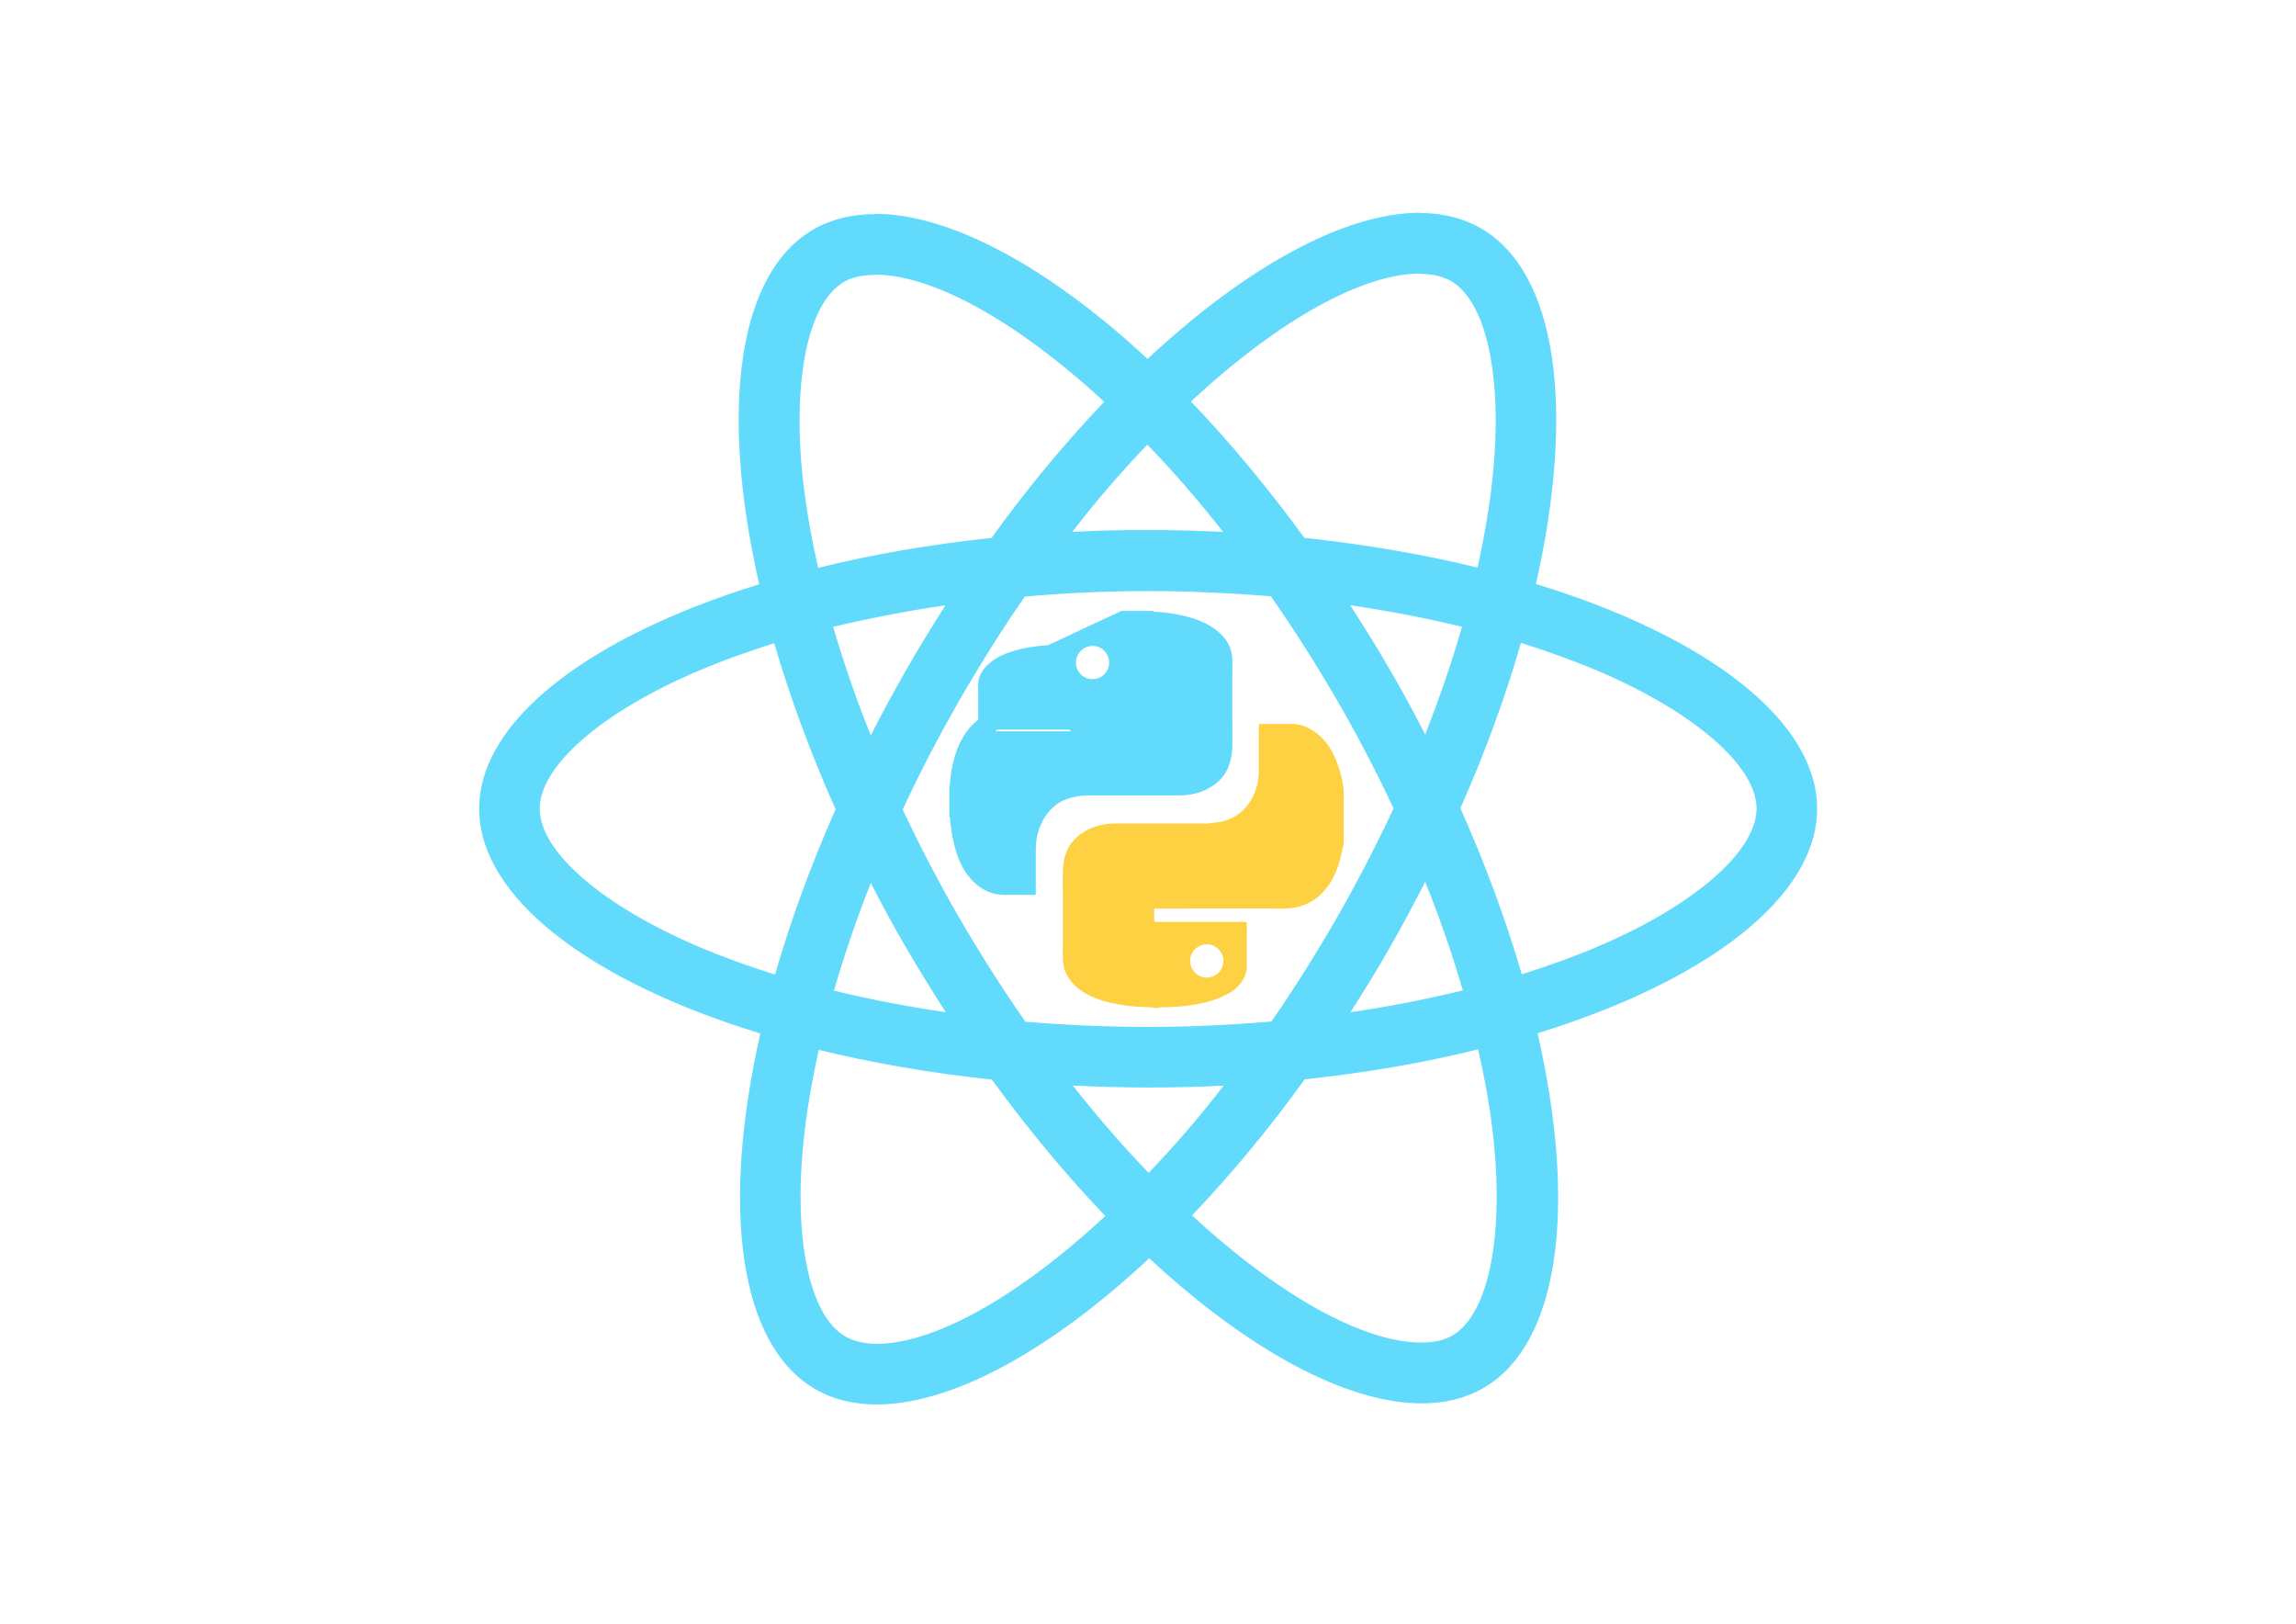 <?xml version="1.0" encoding="utf-8"?>
<!-- Generator: Adobe Illustrator 21.0.0, SVG Export Plug-In . SVG Version: 6.00 Build 0)  -->
<svg version="1.1" id="Layer_1" xmlns="http://www.w3.org/2000/svg" xmlns:xlink="http://www.w3.org/1999/xlink" x="0px" y="0px"
	 viewBox="0 0 841.9 595.3" style="enable-background:new 0 0 841.9 595.3;" xml:space="preserve">
<style type="text/css">
	.st0{fill:#61DAFB;}
	.st1{fill:#FED142;}
</style>
<g>
	<path class="st0" d="M666.3,296.5c0-32.5-40.7-63.3-103.1-82.4c14.4-63.6,8-114.2-20.2-130.4c-6.5-3.8-14.1-5.6-22.4-5.6v22.3
		c4.6,0,8.3,0.9,11.4,2.6c13.6,7.8,19.5,37.5,14.9,75.7c-1.1,9.4-2.9,19.3-5.1,29.4c-19.6-4.8-41-8.5-63.5-10.9
		c-13.5-18.5-27.5-35.3-41.6-50c32.6-30.3,63.2-46.9,84-46.9V78c-27.5,0-63.5,19.6-99.9,53.6c-36.4-33.8-72.4-53.2-99.9-53.2v22.3
		c20.7,0,51.4,16.5,84,46.6c-14,14.7-28,31.4-41.3,49.9c-22.6,2.4-44,6.1-63.6,11c-2.3-10-4-19.7-5.2-29
		c-4.7-38.2,1.1-67.9,14.6-75.8c3-1.8,6.9-2.6,11.5-2.6V78.5c-8.4,0-16,1.8-22.6,5.6c-28.1,16.2-34.4,66.7-19.9,130.1
		c-62.2,19.2-102.7,49.9-102.7,82.3c0,32.5,40.7,63.3,103.1,82.4c-14.4,63.6-8,114.2,20.2,130.4c6.5,3.8,14.1,5.6,22.5,5.6
		c27.5,0,63.5-19.6,99.9-53.6c36.4,33.8,72.4,53.2,99.9,53.2c8.4,0,16-1.8,22.6-5.6c28.1-16.2,34.4-66.7,19.9-130.1
		C625.8,359.7,666.3,328.9,666.3,296.5L666.3,296.5z M536.1,229.8c-3.7,12.9-8.3,26.2-13.5,39.5c-4.1-8-8.4-16-13.1-24
		c-4.6-8-9.5-15.8-14.4-23.4C509.3,224,523,226.6,536.1,229.8L536.1,229.8z M490.3,336.3c-7.8,13.5-15.8,26.3-24.1,38.2
		c-14.9,1.3-30,2-45.2,2c-15.1,0-30.2-0.7-45-1.9c-8.3-11.9-16.4-24.6-24.2-38c-7.6-13.1-14.5-26.4-20.8-39.8
		c6.2-13.4,13.2-26.8,20.7-39.9c7.8-13.5,15.8-26.3,24.1-38.2c14.9-1.3,30-2,45.2-2c15.1,0,30.2,0.7,45,1.9
		c8.3,11.9,16.4,24.6,24.2,38c7.6,13.1,14.5,26.4,20.8,39.8C504.7,309.8,497.8,323.2,490.3,336.3L490.3,336.3z M522.6,323.3
		c5.4,13.4,10,26.8,13.8,39.8c-13.1,3.2-26.9,5.9-41.2,8c4.9-7.7,9.8-15.6,14.4-23.7C514.2,339.4,518.5,331.3,522.6,323.3
		L522.6,323.3z M421.2,430c-9.3-9.6-18.6-20.3-27.8-32c9,0.4,18.2,0.7,27.5,0.7c9.4,0,18.7-0.2,27.8-0.7
		C439.7,409.7,430.4,420.4,421.2,430z M346.8,371.1c-14.2-2.1-27.9-4.7-41-7.9c3.7-12.9,8.3-26.2,13.5-39.5c4.1,8,8.4,16,13.1,24
		S341.9,363.5,346.8,371.1z M420.7,163c9.3,9.6,18.6,20.3,27.8,32c-9-0.4-18.2-0.7-27.5-0.7c-9.4,0-18.7,0.2-27.8,0.7
		C402.2,183.3,411.5,172.6,420.7,163z M346.7,221.9c-4.9,7.7-9.8,15.6-14.4,23.7c-4.6,8-8.9,16-13,24c-5.4-13.4-10-26.8-13.8-39.8
		C318.6,226.7,332.4,224,346.7,221.9L346.7,221.9z M256.2,347.1c-35.4-15.1-58.3-34.9-58.3-50.6s22.9-35.6,58.3-50.6
		c8.6-3.7,18-7,27.7-10.1c5.7,19.6,13.2,40,22.5,60.9c-9.2,20.8-16.6,41.1-22.2,60.6C274.3,354.2,264.9,350.8,256.2,347.1
		L256.2,347.1z M310,490c-13.6-7.8-19.5-37.5-14.9-75.7c1.1-9.4,2.9-19.3,5.1-29.4c19.6,4.8,41,8.5,63.5,10.9
		c13.5,18.5,27.5,35.3,41.6,50c-32.6,30.3-63.2,46.9-84,46.9C316.8,492.6,313,491.7,310,490L310,490z M547.2,413.8
		c4.7,38.2-1.1,67.9-14.6,75.8c-3,1.8-6.9,2.6-11.5,2.6c-20.7,0-51.4-16.5-84-46.6c14-14.7,28-31.4,41.3-49.9
		c22.6-2.4,44-6.1,63.6-11C544.3,394.8,546.1,404.5,547.2,413.8z M585.7,347.1c-8.6,3.7-18,7-27.7,10.1c-5.7-19.6-13.2-40-22.5-60.9
		c9.2-20.8,16.6-41.1,22.2-60.6c9.9,3.1,19.3,6.5,28.1,10.2c35.4,15.1,58.3,34.9,58.3,50.6C644,312.2,621.1,332.1,585.7,347.1
		L585.7,347.1z"/>
	<path class="st0" d="M520.5,78.1"/>
</g>
<g>
	<path class="st0" d="M410.9,224c4,0,8.1,0,12.1,0c-0.1,0.3,0.2,0.3,0.3,0.3c0.7,0,1.4,0.1,2.1,0.1c1.4,0.1,2.8,0.3,4.2,0.5
		c2,0.3,3.9,0.7,5.8,1.2c3.1,0.8,6.1,2,8.9,3.7c2.2,1.4,4,3.1,5.5,5.2c1.6,2.4,2.1,5.1,2.1,8c-0.1,9.9,0,19.9,0,29.8
		c0,1.4-0.1,2.7-0.3,4.1c-0.8,5.1-3.3,9.2-7.9,11.8c-3.4,2-7.1,2.9-11.1,2.9c-10.9,0-21.8,0-32.7,0c-1.5,0-3,0-4.5,0.3
		c-3.7,0.6-7.1,1.8-9.8,4.6c-2,2-3.4,4.3-4.4,6.9c-1,2.6-1.4,5.3-1.4,8.1c0,5.3,0,10.6,0,15.9c0,0.5-0.1,0.7-0.7,0.7
		c-3.5,0-6.9-0.1-10.4,0c-4.6,0.1-8.5-1.7-11.7-4.8c-3.2-3.1-5.1-6.9-6.4-11.1c-1.2-3.9-1.9-7.8-2.2-11.9c0-0.3,0.2-0.6-0.3-0.8
		c0-3.9,0-7.7,0-11.6c0.4,0,0.2-0.3,0.2-0.5c0.2-2.1,0.4-4.2,0.9-6.3c0.9-4.5,2.3-8.7,5-12.5c2.5-3.6,5.8-6.2,10-7.6
		c2.3-0.8,4.7-0 .9,7.1-0.9c15.3,0,30.6,0,45.9,0c0.2,0,0.3,0,0.5,0c0.4,0,0.5-0.1,0.5-0.5c0-1.2-0.1-2.3,0-3.5
		c0-0.7-0.2-0.9-0.9-0.9c-10.7,0-21.5,0-32.2,0c-0.7,0-0.8-0.2-0.8-0.8c0-4.8,0-9.7,0-14.5c0-0.6-0.1-1.1,0-1.7
		c0.2-2.8,1.6-5,3.5-6.8c2.6-2.4,5.7-3.9,9-4.9c4.3-1.4,8.7-1.9,13.2-2.3C410.4,224.2,410.8,224.4,410.9,224z M400.6,249
		c3.4,0,6.1-2.7,6.1-6.1c0-3.3-2.7-6.1-6-6.1c-3.4,0-6.1,2.7-6.2,6C394.5,246.3,397.2,249,400.6,249z"/>
	<path class="st1" d="M492.7,288.8c0,7.1,0,14.2,0,21.2c-0.2,0.2-0.2,0.2-0.3,0.5c-0.7,3.9-1.7,7.6-3.5,11.2
		c-2.3,4.3-5.4,7.8-10,9.8c-2.8,1.2-5.7,1.6-8.7,1.6c-13.7-0.1-27.5,0-41.2,0c-1.7,0-3.5,0-5.2,0c-0.5,0-0.6,0.1-0.6,0.6
		c0,1.2,0,2.3,0,3.5c0,0.6,0.1,0.8,0.8,0.8c10.8,0,21.6,0,32.4,0c0.6,0,0.8,0.2,0.8,0.8c0,5-0.1,10,0,15c0.1,2.6-0.8,4.8-2.4,6.8
		c-1.5,1.9-3.4,3.3-5.6,4.3c-5.3,2.6-10.9,3.6-16.7,4.1c-2.3,0.2-4.6,0.3-6.9,0.3c-0.1,0-0.5-0.2-0.4,0.2c-0.8,0-1.6,0-2.4,0
		c0,0,0.1-0.1,0.1-0.1c0,0,0,0,0,0c-0.2-0.1-0.4-0.1-0.6-0.1c-3.9-0.1-7.9-0.3-11.8-1c-4.2-0.7-8.3-1.8-12.1-3.9
		c-2.8-1.6-5.3-3.6-6.9-6.4c-1.4-2.3-1.8-4.9-1.8-7.6c0.1-10,0-20,0-29.9c0-1.6,0.1-3.2,0.4-4.8c0.8-4.4,3-7.9,6.7-10.3
		c3.7-2.5,7.9-3.5,12.3-3.5c11,0,22,0,33,0c0.3,0,0.6,0.1,0.9,0c1.6-0.3,3.2-0.3,4.7-0.6c4.2-1,7.7-3.1,10.2-6.7
		c2.6-3.7,3.7-7.9,3.7-12.4c0-5.4,0-10.7,0-16.1c0-0.6,0.2-0.7,0.7-0.7c3.7,0,7.3,0,11,0c1.7,0,3.3,0.2,4.8,0.8
		c3.2,1.2,5.9,3.2,8.1,6c1.9,2.4,3.2,5,4.2,7.8c1,2.8,1.8,5.7,2.2,8.7C492.5,288.6,492.4,288.9,492.7,288.8z M436.4,352.3
		c0,3.3,2.7,6.1,6.1,6.1c3.3,0,6.1-2.7,6.1-6.1c0-3.3-2.7-6.1-6.1-6.1C439.2,346.2,436.4,348.9,436.4,352.3z"/>
</g>
</svg>
